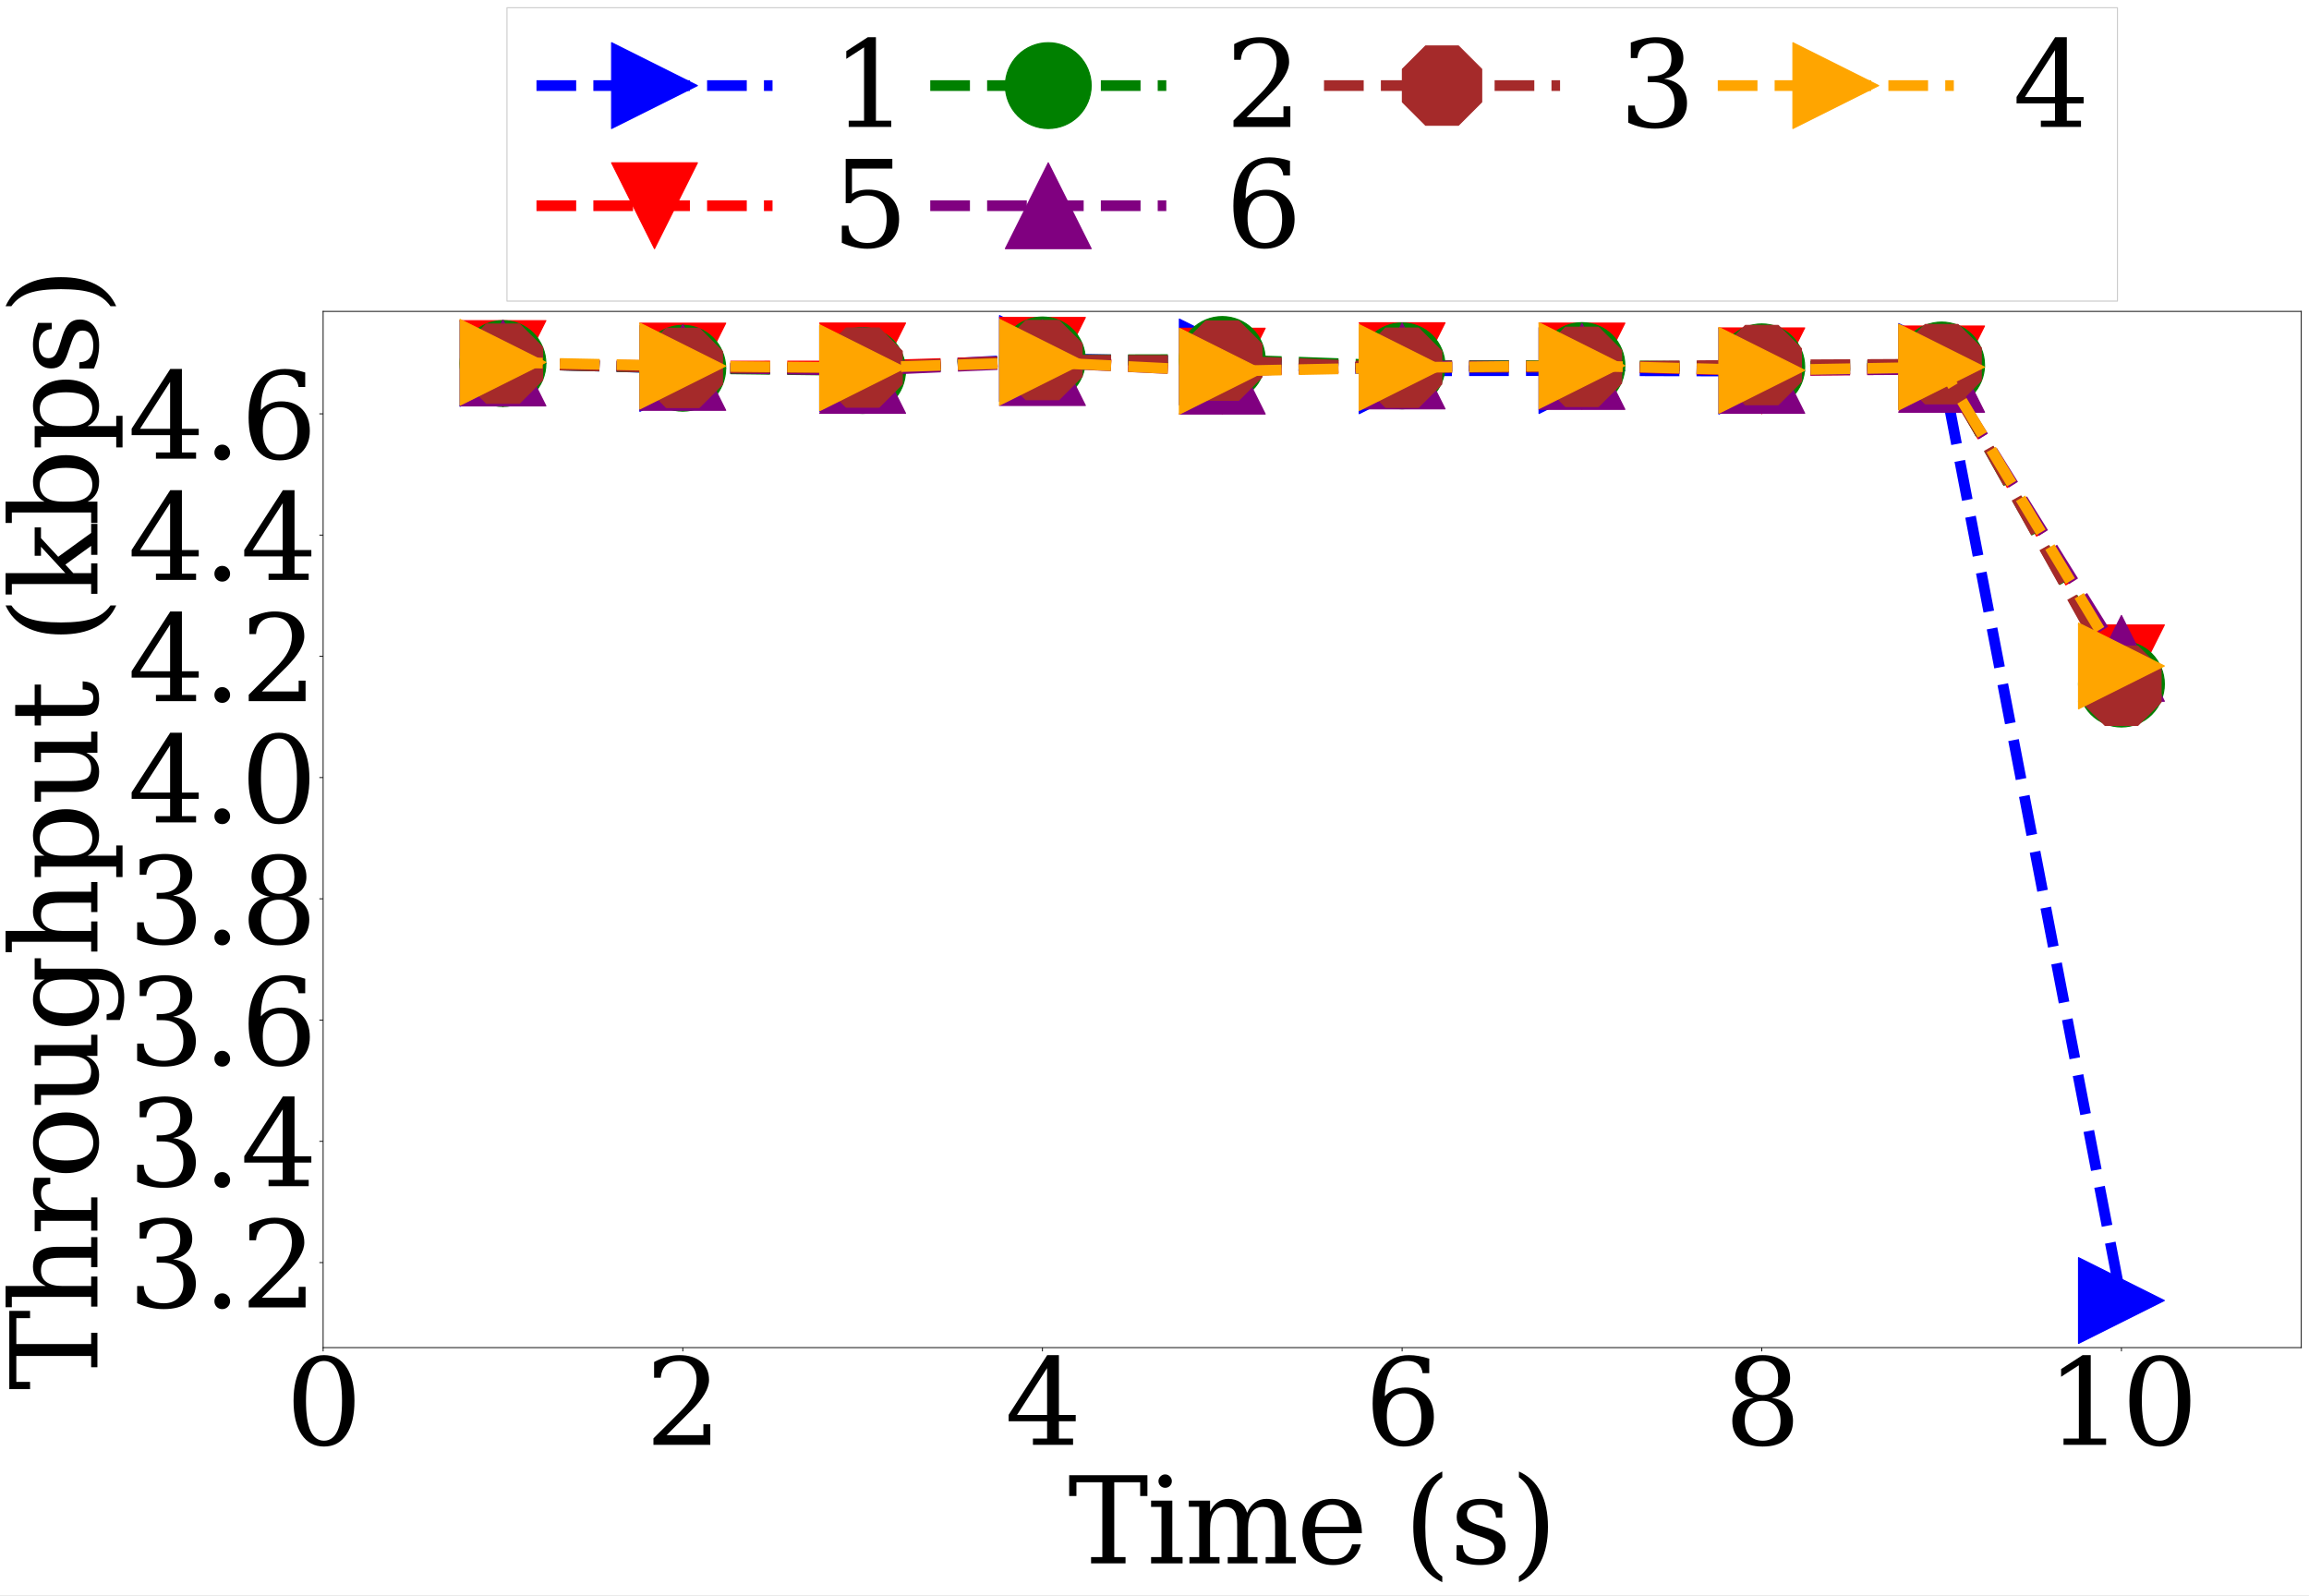 <?xml version="1.0" encoding="utf-8" standalone="no"?>
<!DOCTYPE svg PUBLIC "-//W3C//DTD SVG 1.1//EN"
  "http://www.w3.org/Graphics/SVG/1.1/DTD/svg11.dtd">
<svg xmlns:xlink="http://www.w3.org/1999/xlink" width="2151.988pt" height="1487.097pt" viewBox="0 0 2151.988 1487.097" xmlns="http://www.w3.org/2000/svg" version="1.1">
 <rect x="0" y="0" width="2151.988" height="1487.097" fill="#333333" stroke="none"/>
 <defs>
  <style type="text/css">*{stroke-linejoin: round; stroke-linecap: butt}</style>
 </defs>
 <g id="figure_1">
  <g id="patch_1">
   <path d="M 0 1487.097 
L 2151.988 1487.097 
L 2151.988 0 
L 0 0 
z
" style="fill: #ffffff; stroke: #ffffff; stroke-linejoin: miter"/>
  </g>
  <g id="axes_1">
   <g id="patch_2">
    <path d="M 301.158 1255.979 
L 2144.788 1255.979 
L 2144.788 290.217 
L 301.158 290.217 
z
" style="fill: #ffffff"/>
   </g>
   <g id="matplotlib.axis_1">
    <g id="xtick_1">
     <g id="line2d_1">
      <defs>
       <path id="me693b949db" d="M 0 0 
L 0 3.5 
" style="stroke: #000000; stroke-width: 0.8"/>
      </defs>
      <g>
       <use xlink:href="#me693b949db" x="301.158" y="1255.979" style="stroke: #000000; stroke-width: 0.8"/>
      </g>
     </g>
     <g id="text_1">
      <!-- 0 -->
      <g transform="translate(266.164 1346.562) scale(1.1 -1.1)">
       <defs>
        <path id="DejaVuSerif-30" d="M 2034 219 
Q 2513 219 2750 744 
Q 2988 1269 2988 2328 
Q 2988 3391 2750 3916 
Q 2513 4441 2034 4441 
Q 1556 4441 1318 3916 
Q 1081 3391 1081 2328 
Q 1081 1269 1318 744 
Q 1556 219 2034 219 
z
M 2034 -91 
Q 1275 -91 848 546 
Q 422 1184 422 2328 
Q 422 3475 848 4112 
Q 1275 4750 2034 4750 
Q 2797 4750 3222 4112 
Q 3647 3475 3647 2328 
Q 3647 1184 3222 546 
Q 2797 -91 2034 -91 
z
" transform="scale(0.016)"/>
       </defs>
       <use xlink:href="#DejaVuSerif-30"/>
      </g>
     </g>
    </g>
    <g id="xtick_2">
     <g id="line2d_2">
      <g>
       <use xlink:href="#me693b949db" x="636.363" y="1255.979" style="stroke: #000000; stroke-width: 0.8"/>
      </g>
     </g>
     <g id="text_2">
      <!-- 2 -->
      <g transform="translate(601.37 1346.562) scale(1.1 -1.1)">
       <defs>
        <path id="DejaVuSerif-32" d="M 819 3553 
L 469 3553 
L 469 4384 
Q 803 4563 1142 4656 
Q 1481 4750 1806 4750 
Q 2534 4750 2956 4397 
Q 3378 4044 3378 3438 
Q 3378 2753 2422 1800 
Q 2347 1728 2309 1691 
L 1131 513 
L 3078 513 
L 3078 1088 
L 3444 1088 
L 3444 0 
L 434 0 
L 434 341 
L 1850 1753 
Q 2319 2222 2519 2614 
Q 2719 3006 2719 3438 
Q 2719 3909 2473 4175 
Q 2228 4441 1797 4441 
Q 1350 4441 1106 4219 
Q 863 3997 819 3553 
z
" transform="scale(0.016)"/>
       </defs>
       <use xlink:href="#DejaVuSerif-32"/>
      </g>
     </g>
    </g>
    <g id="xtick_3">
     <g id="line2d_3">
      <g>
       <use xlink:href="#me693b949db" x="971.569" y="1255.979" style="stroke: #000000; stroke-width: 0.8"/>
      </g>
     </g>
     <g id="text_3">
      <!-- 4 -->
      <g transform="translate(936.575 1346.562) scale(1.1 -1.1)">
       <defs>
        <path id="DejaVuSerif-34" d="M 2234 1581 
L 2234 4063 
L 641 1581 
L 2234 1581 
z
M 3609 0 
L 1484 0 
L 1484 331 
L 2234 331 
L 2234 1247 
L 197 1247 
L 197 1588 
L 2241 4750 
L 2859 4750 
L 2859 1581 
L 3750 1581 
L 3750 1247 
L 2859 1247 
L 2859 331 
L 3609 331 
L 3609 0 
z
" transform="scale(0.016)"/>
       </defs>
       <use xlink:href="#DejaVuSerif-34"/>
      </g>
     </g>
    </g>
    <g id="xtick_4">
     <g id="line2d_4">
      <g>
       <use xlink:href="#me693b949db" x="1306.774" y="1255.979" style="stroke: #000000; stroke-width: 0.8"/>
      </g>
     </g>
     <g id="text_4">
      <!-- 6 -->
      <g transform="translate(1271.78 1346.562) scale(1.1 -1.1)">
       <defs>
        <path id="DejaVuSerif-36" d="M 2094 219 
Q 2534 219 2771 542 
Q 3009 866 3009 1472 
Q 3009 2078 2771 2401 
Q 2534 2725 2094 2725 
Q 1647 2725 1412 2412 
Q 1178 2100 1178 1509 
Q 1178 888 1415 553 
Q 1653 219 2094 219 
z
M 1075 2569 
Q 1288 2803 1556 2918 
Q 1825 3034 2163 3034 
Q 2859 3034 3264 2615 
Q 3669 2197 3669 1472 
Q 3669 763 3233 336 
Q 2797 -91 2069 -91 
Q 1278 -91 853 498 
Q 428 1088 428 2181 
Q 428 3406 931 4078 
Q 1434 4750 2350 4750 
Q 2597 4750 2869 4703 
Q 3141 4656 3425 4563 
L 3425 3794 
L 3072 3794 
Q 3034 4109 2831 4275 
Q 2628 4441 2284 4441 
Q 1678 4441 1381 3981 
Q 1084 3522 1075 2569 
z
" transform="scale(0.016)"/>
       </defs>
       <use xlink:href="#DejaVuSerif-36"/>
      </g>
     </g>
    </g>
    <g id="xtick_5">
     <g id="line2d_5">
      <g>
       <use xlink:href="#me693b949db" x="1641.98" y="1255.979" style="stroke: #000000; stroke-width: 0.8"/>
      </g>
     </g>
     <g id="text_5">
      <!-- 8 -->
      <g transform="translate(1606.986 1346.562) scale(1.1 -1.1)">
       <defs>
        <path id="DejaVuSerif-38" d="M 2981 1275 
Q 2981 1775 2732 2051 
Q 2484 2328 2034 2328 
Q 1584 2328 1336 2051 
Q 1088 1775 1088 1275 
Q 1088 772 1336 495 
Q 1584 219 2034 219 
Q 2484 219 2732 495 
Q 2981 772 2981 1275 
z
M 2853 3541 
Q 2853 3966 2637 4203 
Q 2422 4441 2034 4441 
Q 1650 4441 1433 4203 
Q 1216 3966 1216 3541 
Q 1216 3113 1433 2875 
Q 1650 2638 2034 2638 
Q 2422 2638 2637 2875 
Q 2853 3113 2853 3541 
z
M 2516 2484 
Q 3047 2413 3344 2092 
Q 3641 1772 3641 1275 
Q 3641 619 3225 264 
Q 2809 -91 2034 -91 
Q 1263 -91 845 264 
Q 428 619 428 1275 
Q 428 1772 725 2092 
Q 1022 2413 1556 2484 
Q 1084 2569 832 2842 
Q 581 3116 581 3541 
Q 581 4103 968 4426 
Q 1356 4750 2034 4750 
Q 2713 4750 3100 4426 
Q 3488 4103 3488 3541 
Q 3488 3116 3236 2842 
Q 2984 2569 2516 2484 
z
" transform="scale(0.016)"/>
       </defs>
       <use xlink:href="#DejaVuSerif-38"/>
      </g>
     </g>
    </g>
    <g id="xtick_6">
     <g id="line2d_6">
      <g>
       <use xlink:href="#me693b949db" x="1977.185" y="1255.979" style="stroke: #000000; stroke-width: 0.8"/>
      </g>
     </g>
     <g id="text_6">
      <!-- 10 -->
      <g transform="translate(1907.198 1346.562) scale(1.1 -1.1)">
       <defs>
        <path id="DejaVuSerif-31" d="M 909 0 
L 909 331 
L 1722 331 
L 1722 4213 
L 781 3603 
L 781 4013 
L 1919 4750 
L 2350 4750 
L 2350 331 
L 3163 331 
L 3163 0 
L 909 0 
z
" transform="scale(0.016)"/>
       </defs>
       <use xlink:href="#DejaVuSerif-31"/>
       <use xlink:href="#DejaVuSerif-30" x="63.623"/>
      </g>
     </g>
    </g>
    <g id="text_7">
     <!-- Time (s) -->
     <g transform="translate(995.367 1457.021) scale(1.1 -1.1)">
      <defs>
       <path id="DejaVuSerif-54" d="M 1222 0 
L 1222 331 
L 1819 331 
L 1819 4294 
L 447 4294 
L 447 3566 
L 63 3566 
L 63 4666 
L 4206 4666 
L 4206 3566 
L 3822 3566 
L 3822 4294 
L 2450 4294 
L 2450 331 
L 3047 331 
L 3047 0 
L 1222 0 
z
" transform="scale(0.016)"/>
       <path id="DejaVuSerif-69" d="M 622 4353 
Q 622 4497 726 4603 
Q 831 4709 978 4709 
Q 1122 4709 1226 4603 
Q 1331 4497 1331 4353 
Q 1331 4206 1228 4103 
Q 1125 4000 978 4000 
Q 831 4000 726 4103 
Q 622 4206 622 4353 
z
M 1356 331 
L 1900 331 
L 1900 0 
L 231 0 
L 231 331 
L 781 331 
L 781 2988 
L 231 2988 
L 231 3322 
L 1356 3322 
L 1356 331 
z
" transform="scale(0.016)"/>
       <path id="DejaVuSerif-6d" d="M 3316 2675 
Q 3481 3041 3739 3227 
Q 3997 3413 4341 3413 
Q 4863 3413 5119 3089 
Q 5375 2766 5375 2113 
L 5375 331 
L 5894 331 
L 5894 0 
L 4300 0 
L 4300 331 
L 4800 331 
L 4800 2047 
Q 4800 2556 4650 2772 
Q 4500 2988 4153 2988 
Q 3769 2988 3567 2697 
Q 3366 2406 3366 1850 
L 3366 331 
L 3866 331 
L 3866 0 
L 2291 0 
L 2291 331 
L 2791 331 
L 2791 2069 
Q 2791 2566 2641 2777 
Q 2491 2988 2144 2988 
Q 1759 2988 1557 2697 
Q 1356 2406 1356 1850 
L 1356 331 
L 1856 331 
L 1856 0 
L 263 0 
L 263 331 
L 781 331 
L 781 2994 
L 231 2994 
L 231 3322 
L 1356 3322 
L 1356 2731 
Q 1516 3063 1762 3238 
Q 2009 3413 2322 3413 
Q 2709 3413 2968 3220 
Q 3228 3028 3316 2675 
z
" transform="scale(0.016)"/>
       <path id="DejaVuSerif-65" d="M 3469 1600 
L 991 1600 
L 991 1575 
Q 991 903 1244 561 
Q 1497 219 1991 219 
Q 2369 219 2611 417 
Q 2853 616 2950 1006 
L 3413 1006 
Q 3275 459 2904 184 
Q 2534 -91 1931 -91 
Q 1203 -91 761 389 
Q 319 869 319 1663 
Q 319 2450 753 2931 
Q 1188 3413 1894 3413 
Q 2647 3413 3050 2948 
Q 3453 2484 3469 1600 
z
M 2791 1931 
Q 2772 2513 2545 2808 
Q 2319 3103 1894 3103 
Q 1497 3103 1269 2806 
Q 1041 2509 991 1931 
L 2791 1931 
z
" transform="scale(0.016)"/>
       <path id="DejaVuSerif-20" transform="scale(0.016)"/>
       <path id="DejaVuSerif-28" d="M 2041 -997 
Q 1281 -656 893 83 
Q 506 822 506 1931 
Q 506 3044 893 3783 
Q 1281 4522 2041 4863 
L 2041 4556 
Q 1559 4225 1350 3623 
Q 1141 3022 1141 1931 
Q 1141 844 1350 242 
Q 1559 -359 2041 -691 
L 2041 -997 
z
" transform="scale(0.016)"/>
       <path id="DejaVuSerif-73" d="M 359 184 
L 359 959 
L 691 959 
Q 703 588 923 403 
Q 1144 219 1575 219 
Q 1963 219 2166 364 
Q 2369 509 2369 788 
Q 2369 1006 2220 1140 
Q 2072 1275 1594 1428 
L 1178 1569 
Q 750 1706 558 1912 
Q 366 2119 366 2438 
Q 366 2894 700 3153 
Q 1034 3413 1625 3413 
Q 1888 3413 2178 3344 
Q 2469 3275 2778 3144 
L 2778 2419 
L 2447 2419 
Q 2434 2741 2221 2922 
Q 2009 3103 1644 3103 
Q 1281 3103 1095 2975 
Q 909 2847 909 2591 
Q 909 2381 1050 2254 
Q 1191 2128 1613 1997 
L 2069 1856 
Q 2541 1709 2748 1489 
Q 2956 1269 2956 922 
Q 2956 450 2595 179 
Q 2234 -91 1600 -91 
Q 1278 -91 972 -22 
Q 666 47 359 184 
z
" transform="scale(0.016)"/>
       <path id="DejaVuSerif-29" d="M 453 -997 
L 453 -691 
Q 934 -359 1145 242 
Q 1356 844 1356 1931 
Q 1356 3022 1145 3623 
Q 934 4225 453 4556 
L 453 4863 
Q 1216 4522 1603 3783 
Q 1991 3044 1991 1931 
Q 1991 822 1603 83 
Q 1216 -656 453 -997 
z
" transform="scale(0.016)"/>
      </defs>
      <use xlink:href="#DejaVuSerif-54"/>
      <use xlink:href="#DejaVuSerif-69" x="66.699"/>
      <use xlink:href="#DejaVuSerif-6d" x="98.682"/>
      <use xlink:href="#DejaVuSerif-65" x="193.506"/>
      <use xlink:href="#DejaVuSerif-20" x="252.686"/>
      <use xlink:href="#DejaVuSerif-28" x="284.473"/>
      <use xlink:href="#DejaVuSerif-73" x="323.486"/>
      <use xlink:href="#DejaVuSerif-29" x="374.805"/>
     </g>
    </g>
   </g>
   <g id="matplotlib.axis_2">
    <g id="ytick_1">
     <g id="line2d_7">
      <defs>
       <path id="m91eeb5e911" d="M 0 0 
L -3.5 0 
" style="stroke: #000000; stroke-width: 0.8"/>
      </defs>
      <g>
       <use xlink:href="#m91eeb5e911" x="301.158" y="1176.687" style="stroke: #000000; stroke-width: 0.8"/>
      </g>
     </g>
     <g id="text_8">
      <!-- 3.2 -->
      <g transform="translate(119.223 1218.479) scale(1.1 -1.1)">
       <defs>
        <path id="DejaVuSerif-33" d="M 622 4469 
Q 988 4606 1323 4678 
Q 1659 4750 1953 4750 
Q 2638 4750 3022 4454 
Q 3406 4159 3406 3634 
Q 3406 3213 3140 2930 
Q 2875 2647 2388 2547 
Q 2963 2466 3280 2130 
Q 3597 1794 3597 1259 
Q 3597 606 3158 257 
Q 2719 -91 1894 -91 
Q 1528 -91 1179 -12 
Q 831 66 488 225 
L 488 1131 
L 838 1131 
Q 869 681 1141 450 
Q 1413 219 1906 219 
Q 2384 219 2661 495 
Q 2938 772 2938 1253 
Q 2938 1803 2653 2086 
Q 2369 2369 1819 2369 
L 1522 2369 
L 1522 2688 
L 1678 2688 
Q 2225 2688 2498 2914 
Q 2772 3141 2772 3597 
Q 2772 4006 2547 4223 
Q 2322 4441 1900 4441 
Q 1478 4441 1245 4241 
Q 1013 4041 972 3647 
L 622 3647 
L 622 4469 
z
" transform="scale(0.016)"/>
        <path id="DejaVuSerif-2e" d="M 603 325 
Q 603 500 722 622 
Q 841 744 1019 744 
Q 1191 744 1312 622 
Q 1434 500 1434 325 
Q 1434 153 1312 31 
Q 1191 -91 1019 -91 
Q 841 -91 722 29 
Q 603 150 603 325 
z
" transform="scale(0.016)"/>
       </defs>
       <use xlink:href="#DejaVuSerif-33"/>
       <use xlink:href="#DejaVuSerif-2e" x="63.623"/>
       <use xlink:href="#DejaVuSerif-32" x="95.41"/>
      </g>
     </g>
    </g>
    <g id="ytick_2">
     <g id="line2d_8">
      <g>
       <use xlink:href="#m91eeb5e911" x="301.158" y="1063.687" style="stroke: #000000; stroke-width: 0.8"/>
      </g>
     </g>
     <g id="text_9">
      <!-- 3.4 -->
      <g transform="translate(119.223 1105.478) scale(1.1 -1.1)">
       <use xlink:href="#DejaVuSerif-33"/>
       <use xlink:href="#DejaVuSerif-2e" x="63.623"/>
       <use xlink:href="#DejaVuSerif-34" x="95.41"/>
      </g>
     </g>
    </g>
    <g id="ytick_3">
     <g id="line2d_9">
      <g>
       <use xlink:href="#m91eeb5e911" x="301.158" y="950.686" style="stroke: #000000; stroke-width: 0.8"/>
      </g>
     </g>
     <g id="text_10">
      <!-- 3.6 -->
      <g transform="translate(119.223 992.477) scale(1.1 -1.1)">
       <use xlink:href="#DejaVuSerif-33"/>
       <use xlink:href="#DejaVuSerif-2e" x="63.623"/>
       <use xlink:href="#DejaVuSerif-36" x="95.41"/>
      </g>
     </g>
    </g>
    <g id="ytick_4">
     <g id="line2d_10">
      <g>
       <use xlink:href="#m91eeb5e911" x="301.158" y="837.685" style="stroke: #000000; stroke-width: 0.8"/>
      </g>
     </g>
     <g id="text_11">
      <!-- 3.8 -->
      <g transform="translate(119.223 879.477) scale(1.1 -1.1)">
       <use xlink:href="#DejaVuSerif-33"/>
       <use xlink:href="#DejaVuSerif-2e" x="63.623"/>
       <use xlink:href="#DejaVuSerif-38" x="95.41"/>
      </g>
     </g>
    </g>
    <g id="ytick_5">
     <g id="line2d_11">
      <g>
       <use xlink:href="#m91eeb5e911" x="301.158" y="724.685" style="stroke: #000000; stroke-width: 0.8"/>
      </g>
     </g>
     <g id="text_12">
      <!-- 4.0 -->
      <g transform="translate(119.223 766.476) scale(1.1 -1.1)">
       <use xlink:href="#DejaVuSerif-34"/>
       <use xlink:href="#DejaVuSerif-2e" x="63.623"/>
       <use xlink:href="#DejaVuSerif-30" x="95.41"/>
      </g>
     </g>
    </g>
    <g id="ytick_6">
     <g id="line2d_12">
      <g>
       <use xlink:href="#m91eeb5e911" x="301.158" y="611.684" style="stroke: #000000; stroke-width: 0.8"/>
      </g>
     </g>
     <g id="text_13">
      <!-- 4.2 -->
      <g transform="translate(119.223 653.476) scale(1.1 -1.1)">
       <use xlink:href="#DejaVuSerif-34"/>
       <use xlink:href="#DejaVuSerif-2e" x="63.623"/>
       <use xlink:href="#DejaVuSerif-32" x="95.41"/>
      </g>
     </g>
    </g>
    <g id="ytick_7">
     <g id="line2d_13">
      <g>
       <use xlink:href="#m91eeb5e911" x="301.158" y="498.684" style="stroke: #000000; stroke-width: 0.8"/>
      </g>
     </g>
     <g id="text_14">
      <!-- 4.4 -->
      <g transform="translate(119.223 540.475) scale(1.1 -1.1)">
       <use xlink:href="#DejaVuSerif-34"/>
       <use xlink:href="#DejaVuSerif-2e" x="63.623"/>
       <use xlink:href="#DejaVuSerif-34" x="95.41"/>
      </g>
     </g>
    </g>
    <g id="ytick_8">
     <g id="line2d_14">
      <g>
       <use xlink:href="#m91eeb5e911" x="301.158" y="385.683" style="stroke: #000000; stroke-width: 0.8"/>
      </g>
     </g>
     <g id="text_15">
      <!-- 4.6 -->
      <g transform="translate(119.223 427.474) scale(1.1 -1.1)">
       <use xlink:href="#DejaVuSerif-34"/>
       <use xlink:href="#DejaVuSerif-2e" x="63.623"/>
       <use xlink:href="#DejaVuSerif-36" x="95.41"/>
      </g>
     </g>
    </g>
    <g id="text_16">
     <!-- Throughput (kbps) -->
     <g transform="translate(90.783 1295.761) rotate(-90) scale(1.1 -1.1)">
      <defs>
       <path id="DejaVuSerif-68" d="M 263 0 
L 263 331 
L 781 331 
L 781 4531 
L 231 4531 
L 231 4863 
L 1356 4863 
L 1356 2731 
Q 1516 3069 1770 3241 
Q 2025 3413 2363 3413 
Q 2913 3413 3172 3097 
Q 3431 2781 3431 2113 
L 3431 331 
L 3944 331 
L 3944 0 
L 2356 0 
L 2356 331 
L 2853 331 
L 2853 1931 
Q 2853 2541 2704 2764 
Q 2556 2988 2175 2988 
Q 1775 2988 1565 2697 
Q 1356 2406 1356 1850 
L 1356 331 
L 1856 331 
L 1856 0 
L 263 0 
z
" transform="scale(0.016)"/>
       <path id="DejaVuSerif-72" d="M 3059 3328 
L 3059 2497 
L 2728 2497 
Q 2713 2744 2591 2866 
Q 2469 2988 2234 2988 
Q 1809 2988 1582 2694 
Q 1356 2400 1356 1850 
L 1356 331 
L 2022 331 
L 2022 0 
L 263 0 
L 263 331 
L 781 331 
L 781 2994 
L 231 2994 
L 231 3322 
L 1356 3322 
L 1356 2731 
Q 1525 3078 1790 3245 
Q 2056 3413 2438 3413 
Q 2578 3413 2733 3391 
Q 2888 3369 3059 3328 
z
" transform="scale(0.016)"/>
       <path id="DejaVuSerif-6f" d="M 1925 219 
Q 2388 219 2623 584 
Q 2859 950 2859 1663 
Q 2859 2375 2623 2739 
Q 2388 3103 1925 3103 
Q 1463 3103 1227 2739 
Q 991 2375 991 1663 
Q 991 950 1228 584 
Q 1466 219 1925 219 
z
M 1925 -91 
Q 1200 -91 759 389 
Q 319 869 319 1663 
Q 319 2456 758 2934 
Q 1197 3413 1925 3413 
Q 2653 3413 3092 2934 
Q 3531 2456 3531 1663 
Q 3531 869 3092 389 
Q 2653 -91 1925 -91 
z
" transform="scale(0.016)"/>
       <path id="DejaVuSerif-75" d="M 2266 3322 
L 3341 3322 
L 3341 331 
L 3884 331 
L 3884 0 
L 2766 0 
L 2766 588 
Q 2606 256 2353 82 
Q 2100 -91 1766 -91 
Q 1213 -91 952 223 
Q 691 538 691 1209 
L 691 2988 
L 172 2988 
L 172 3322 
L 1269 3322 
L 1269 1388 
Q 1269 781 1417 556 
Q 1566 331 1947 331 
Q 2347 331 2556 625 
Q 2766 919 2766 1478 
L 2766 2988 
L 2266 2988 
L 2266 3322 
z
" transform="scale(0.016)"/>
       <path id="DejaVuSerif-67" d="M 3359 2988 
L 3359 72 
Q 3359 -644 2965 -1033 
Q 2572 -1422 1844 -1422 
Q 1516 -1422 1216 -1362 
Q 916 -1303 641 -1184 
L 641 -488 
L 941 -488 
Q 997 -813 1206 -963 
Q 1416 -1113 1806 -1113 
Q 2313 -1113 2548 -827 
Q 2784 -541 2784 72 
L 2784 519 
Q 2616 206 2355 57 
Q 2094 -91 1709 -91 
Q 1097 -91 708 395 
Q 319 881 319 1663 
Q 319 2444 706 2928 
Q 1094 3413 1709 3413 
Q 2094 3413 2355 3264 
Q 2616 3116 2784 2803 
L 2784 3322 
L 3909 3322 
L 3909 2988 
L 3359 2988 
z
M 2784 1825 
Q 2784 2422 2554 2737 
Q 2325 3053 1888 3053 
Q 1444 3053 1217 2703 
Q 991 2353 991 1663 
Q 991 975 1217 622 
Q 1444 269 1888 269 
Q 2325 269 2554 583 
Q 2784 897 2784 1497 
L 2784 1825 
z
" transform="scale(0.016)"/>
       <path id="DejaVuSerif-70" d="M 1313 1825 
L 1313 1497 
Q 1313 897 1542 583 
Q 1772 269 2209 269 
Q 2650 269 2876 622 
Q 3103 975 3103 1663 
Q 3103 2353 2876 2703 
Q 2650 3053 2209 3053 
Q 1772 3053 1542 2737 
Q 1313 2422 1313 1825 
z
M 738 2988 
L 184 2988 
L 184 3322 
L 1313 3322 
L 1313 2803 
Q 1481 3116 1742 3264 
Q 2003 3413 2388 3413 
Q 3000 3413 3387 2928 
Q 3775 2444 3775 1663 
Q 3775 881 3387 395 
Q 3000 -91 2388 -91 
Q 2003 -91 1742 57 
Q 1481 206 1313 519 
L 1313 -997 
L 1856 -997 
L 1856 -1331 
L 184 -1331 
L 184 -997 
L 738 -997 
L 738 2988 
z
" transform="scale(0.016)"/>
       <path id="DejaVuSerif-74" d="M 691 2988 
L 184 2988 
L 184 3322 
L 691 3322 
L 691 4353 
L 1269 4353 
L 1269 3322 
L 2350 3322 
L 2350 2988 
L 1269 2988 
L 1269 878 
Q 1269 456 1350 337 
Q 1431 219 1650 219 
Q 1875 219 1978 351 
Q 2081 484 2088 781 
L 2522 781 
Q 2497 328 2275 118 
Q 2053 -91 1600 -91 
Q 1103 -91 897 129 
Q 691 350 691 878 
L 691 2988 
z
" transform="scale(0.016)"/>
       <path id="DejaVuSerif-6b" d="M 1831 0 
L 219 0 
L 219 331 
L 738 331 
L 738 4531 
L 184 4531 
L 184 4863 
L 1313 4863 
L 1313 1697 
L 2713 2988 
L 2234 2988 
L 2234 3322 
L 3738 3322 
L 3738 2988 
L 3169 2988 
L 2181 2075 
L 3444 331 
L 3922 331 
L 3922 0 
L 2284 0 
L 2284 331 
L 2759 331 
L 1766 1697 
L 1313 1275 
L 1313 331 
L 1831 331 
L 1831 0 
z
" transform="scale(0.016)"/>
       <path id="DejaVuSerif-62" d="M 738 331 
L 738 4531 
L 184 4531 
L 184 4863 
L 1313 4863 
L 1313 2803 
Q 1481 3116 1742 3264 
Q 2003 3413 2388 3413 
Q 3000 3413 3387 2928 
Q 3775 2444 3775 1663 
Q 3775 881 3387 395 
Q 3000 -91 2388 -91 
Q 2003 -91 1742 57 
Q 1481 206 1313 519 
L 1313 0 
L 184 0 
L 184 331 
L 738 331 
z
M 1313 1497 
Q 1313 897 1542 583 
Q 1772 269 2209 269 
Q 2650 269 2876 622 
Q 3103 975 3103 1663 
Q 3103 2353 2876 2703 
Q 2650 3053 2209 3053 
Q 1772 3053 1542 2737 
Q 1313 2422 1313 1825 
L 1313 1497 
z
" transform="scale(0.016)"/>
      </defs>
      <use xlink:href="#DejaVuSerif-54"/>
      <use xlink:href="#DejaVuSerif-68" x="66.699"/>
      <use xlink:href="#DejaVuSerif-72" x="131.104"/>
      <use xlink:href="#DejaVuSerif-6f" x="178.906"/>
      <use xlink:href="#DejaVuSerif-75" x="239.111"/>
      <use xlink:href="#DejaVuSerif-67" x="303.516"/>
      <use xlink:href="#DejaVuSerif-68" x="367.529"/>
      <use xlink:href="#DejaVuSerif-70" x="431.934"/>
      <use xlink:href="#DejaVuSerif-75" x="495.947"/>
      <use xlink:href="#DejaVuSerif-74" x="560.352"/>
      <use xlink:href="#DejaVuSerif-20" x="600.537"/>
      <use xlink:href="#DejaVuSerif-28" x="632.324"/>
      <use xlink:href="#DejaVuSerif-6b" x="671.338"/>
      <use xlink:href="#DejaVuSerif-62" x="731.934"/>
      <use xlink:href="#DejaVuSerif-70" x="795.947"/>
      <use xlink:href="#DejaVuSerif-73" x="859.961"/>
      <use xlink:href="#DejaVuSerif-29" x="911.279"/>
     </g>
    </g>
   </g>
   <g id="line2d_15">
    <path d="M 468.761 338.661 
L 636.363 343.372 
L 803.966 343.375 
L 971.569 334.115 
L 1139.171 337.352 
L 1306.774 345.549 
L 1474.377 345.349 
L 1641.98 345.904 
L 1809.582 341.583 
L 1977.185 1212.08 
" clip-path="url(#p6206d888cb)" style="fill: none; stroke-dasharray: 37,16; stroke-dashoffset: 0; stroke: #0000ff; stroke-width: 10"/>
    <defs>
     <path id="m819a0b5914" d="M 40 0 
L -40 -40 
L -40 40 
z
" style="stroke: #0000ff; stroke-linejoin: miter"/>
    </defs>
    <g clip-path="url(#p6206d888cb)">
     <use xlink:href="#m819a0b5914" x="468.761" y="338.661" style="fill: #0000ff; stroke: #0000ff; stroke-linejoin: miter"/>
     <use xlink:href="#m819a0b5914" x="636.363" y="343.372" style="fill: #0000ff; stroke: #0000ff; stroke-linejoin: miter"/>
     <use xlink:href="#m819a0b5914" x="803.966" y="343.375" style="fill: #0000ff; stroke: #0000ff; stroke-linejoin: miter"/>
     <use xlink:href="#m819a0b5914" x="971.569" y="334.115" style="fill: #0000ff; stroke: #0000ff; stroke-linejoin: miter"/>
     <use xlink:href="#m819a0b5914" x="1139.171" y="337.352" style="fill: #0000ff; stroke: #0000ff; stroke-linejoin: miter"/>
     <use xlink:href="#m819a0b5914" x="1306.774" y="345.549" style="fill: #0000ff; stroke: #0000ff; stroke-linejoin: miter"/>
     <use xlink:href="#m819a0b5914" x="1474.377" y="345.349" style="fill: #0000ff; stroke: #0000ff; stroke-linejoin: miter"/>
     <use xlink:href="#m819a0b5914" x="1641.98" y="345.904" style="fill: #0000ff; stroke: #0000ff; stroke-linejoin: miter"/>
     <use xlink:href="#m819a0b5914" x="1809.582" y="341.583" style="fill: #0000ff; stroke: #0000ff; stroke-linejoin: miter"/>
     <use xlink:href="#m819a0b5914" x="1977.185" y="1212.08" style="fill: #0000ff; stroke: #0000ff; stroke-linejoin: miter"/>
    </g>
   </g>
   <g id="line2d_16">
    <path d="M 468.761 338.827 
L 636.363 341.194 
L 803.966 341.073 
L 971.569 335.873 
L 1139.171 345.886 
L 1306.774 340.802 
L 1474.377 341.155 
L 1641.98 345.603 
L 1809.582 343.84 
L 1977.185 622.44 
" clip-path="url(#p6206d888cb)" style="fill: none; stroke-dasharray: 37,16; stroke-dashoffset: 0; stroke: #ff0000; stroke-width: 10"/>
    <defs>
     <path id="maef350d84e" d="M -0 40 
L 40 -40 
L -40 -40 
z
" style="stroke: #ff0000; stroke-linejoin: miter"/>
    </defs>
    <g clip-path="url(#p6206d888cb)">
     <use xlink:href="#maef350d84e" x="468.761" y="338.827" style="fill: #ff0000; stroke: #ff0000; stroke-linejoin: miter"/>
     <use xlink:href="#maef350d84e" x="636.363" y="341.194" style="fill: #ff0000; stroke: #ff0000; stroke-linejoin: miter"/>
     <use xlink:href="#maef350d84e" x="803.966" y="341.073" style="fill: #ff0000; stroke: #ff0000; stroke-linejoin: miter"/>
     <use xlink:href="#maef350d84e" x="971.569" y="335.873" style="fill: #ff0000; stroke: #ff0000; stroke-linejoin: miter"/>
     <use xlink:href="#maef350d84e" x="1139.171" y="345.886" style="fill: #ff0000; stroke: #ff0000; stroke-linejoin: miter"/>
     <use xlink:href="#maef350d84e" x="1306.774" y="340.802" style="fill: #ff0000; stroke: #ff0000; stroke-linejoin: miter"/>
     <use xlink:href="#maef350d84e" x="1474.377" y="341.155" style="fill: #ff0000; stroke: #ff0000; stroke-linejoin: miter"/>
     <use xlink:href="#maef350d84e" x="1641.98" y="345.603" style="fill: #ff0000; stroke: #ff0000; stroke-linejoin: miter"/>
     <use xlink:href="#maef350d84e" x="1809.582" y="343.84" style="fill: #ff0000; stroke: #ff0000; stroke-linejoin: miter"/>
     <use xlink:href="#maef350d84e" x="1977.185" y="622.44" style="fill: #ff0000; stroke: #ff0000; stroke-linejoin: miter"/>
    </g>
   </g>
   <g id="line2d_17">
    <path d="M 468.761 338.827 
L 636.363 343.197 
L 803.966 345.29 
L 971.569 335.448 
L 1139.171 335.027 
L 1306.774 340.998 
L 1474.377 340.694 
L 1641.98 341.9 
L 1809.582 340.178 
L 1977.185 637.541 
" clip-path="url(#p6206d888cb)" style="fill: none; stroke-dasharray: 37,16; stroke-dashoffset: 0; stroke: #008000; stroke-width: 10"/>
    <defs>
     <path id="mea756cad51" d="M 0 40 
C 10.608 40 20.783 35.785 28.284 28.284 
C 35.785 20.783 40 10.608 40 0 
C 40 -10.608 35.785 -20.783 28.284 -28.284 
C 20.783 -35.785 10.608 -40 0 -40 
C -10.608 -40 -20.783 -35.785 -28.284 -28.284 
C -35.785 -20.783 -40 -10.608 -40 0 
C -40 10.608 -35.785 20.783 -28.284 28.284 
C -20.783 35.785 -10.608 40 0 40 
z
" style="stroke: #008000"/>
    </defs>
    <g clip-path="url(#p6206d888cb)">
     <use xlink:href="#mea756cad51" x="468.761" y="338.827" style="fill: #008000; stroke: #008000"/>
     <use xlink:href="#mea756cad51" x="636.363" y="343.197" style="fill: #008000; stroke: #008000"/>
     <use xlink:href="#mea756cad51" x="803.966" y="345.29" style="fill: #008000; stroke: #008000"/>
     <use xlink:href="#mea756cad51" x="971.569" y="335.448" style="fill: #008000; stroke: #008000"/>
     <use xlink:href="#mea756cad51" x="1139.171" y="335.027" style="fill: #008000; stroke: #008000"/>
     <use xlink:href="#mea756cad51" x="1306.774" y="340.998" style="fill: #008000; stroke: #008000"/>
     <use xlink:href="#mea756cad51" x="1474.377" y="340.694" style="fill: #008000; stroke: #008000"/>
     <use xlink:href="#mea756cad51" x="1641.98" y="341.9" style="fill: #008000; stroke: #008000"/>
     <use xlink:href="#mea756cad51" x="1809.582" y="340.178" style="fill: #008000; stroke: #008000"/>
     <use xlink:href="#mea756cad51" x="1977.185" y="637.541" style="fill: #008000; stroke: #008000"/>
    </g>
   </g>
   <g id="line2d_18">
    <path d="M 468.761 338.297 
L 636.363 342.405 
L 803.966 345.172 
L 971.569 337.907 
L 1139.171 345.87 
L 1306.774 341.078 
L 1474.377 341.524 
L 1641.98 345.179 
L 1809.582 344.2 
L 1977.185 613.568 
" clip-path="url(#p6206d888cb)" style="fill: none; stroke-dasharray: 37,16; stroke-dashoffset: 0; stroke: #800080; stroke-width: 10"/>
    <defs>
     <path id="m4e652d55fc" d="M 0 -40 
L -40 40 
L 40 40 
z
" style="stroke: #800080; stroke-linejoin: miter"/>
    </defs>
    <g clip-path="url(#p6206d888cb)">
     <use xlink:href="#m4e652d55fc" x="468.761" y="338.297" style="fill: #800080; stroke: #800080; stroke-linejoin: miter"/>
     <use xlink:href="#m4e652d55fc" x="636.363" y="342.405" style="fill: #800080; stroke: #800080; stroke-linejoin: miter"/>
     <use xlink:href="#m4e652d55fc" x="803.966" y="345.172" style="fill: #800080; stroke: #800080; stroke-linejoin: miter"/>
     <use xlink:href="#m4e652d55fc" x="971.569" y="337.907" style="fill: #800080; stroke: #800080; stroke-linejoin: miter"/>
     <use xlink:href="#m4e652d55fc" x="1139.171" y="345.87" style="fill: #800080; stroke: #800080; stroke-linejoin: miter"/>
     <use xlink:href="#m4e652d55fc" x="1306.774" y="341.078" style="fill: #800080; stroke: #800080; stroke-linejoin: miter"/>
     <use xlink:href="#m4e652d55fc" x="1474.377" y="341.524" style="fill: #800080; stroke: #800080; stroke-linejoin: miter"/>
     <use xlink:href="#m4e652d55fc" x="1641.98" y="345.179" style="fill: #800080; stroke: #800080; stroke-linejoin: miter"/>
     <use xlink:href="#m4e652d55fc" x="1809.582" y="344.2" style="fill: #800080; stroke: #800080; stroke-linejoin: miter"/>
     <use xlink:href="#m4e652d55fc" x="1977.185" y="613.568" style="fill: #800080; stroke: #800080; stroke-linejoin: miter"/>
    </g>
   </g>
   <g id="line2d_19">
    <path d="M 468.761 338.943 
L 636.363 342.865 
L 803.966 342.58 
L 971.569 335.575 
L 1139.171 336.08 
L 1306.774 342.711 
L 1474.377 341.9 
L 1641.98 340.209 
L 1809.582 339.379 
L 1977.185 639.109 
" clip-path="url(#p6206d888cb)" style="fill: none; stroke-dasharray: 37,16; stroke-dashoffset: 0; stroke: #a52a2a; stroke-width: 10"/>
    <defs>
     <path id="m40eea74fa1" d="M -15.307 -36.955 
L -36.955 -15.307 
L -36.955 15.307 
L -15.307 36.955 
L 15.307 36.955 
L 36.955 15.307 
L 36.955 -15.307 
L 15.307 -36.955 
z
" style="stroke: #a52a2a; stroke-linejoin: miter"/>
    </defs>
    <g clip-path="url(#p6206d888cb)">
     <use xlink:href="#m40eea74fa1" x="468.761" y="338.943" style="fill: #a52a2a; stroke: #a52a2a; stroke-linejoin: miter"/>
     <use xlink:href="#m40eea74fa1" x="636.363" y="342.865" style="fill: #a52a2a; stroke: #a52a2a; stroke-linejoin: miter"/>
     <use xlink:href="#m40eea74fa1" x="803.966" y="342.58" style="fill: #a52a2a; stroke: #a52a2a; stroke-linejoin: miter"/>
     <use xlink:href="#m40eea74fa1" x="971.569" y="335.575" style="fill: #a52a2a; stroke: #a52a2a; stroke-linejoin: miter"/>
     <use xlink:href="#m40eea74fa1" x="1139.171" y="336.08" style="fill: #a52a2a; stroke: #a52a2a; stroke-linejoin: miter"/>
     <use xlink:href="#m40eea74fa1" x="1306.774" y="342.711" style="fill: #a52a2a; stroke: #a52a2a; stroke-linejoin: miter"/>
     <use xlink:href="#m40eea74fa1" x="1474.377" y="341.9" style="fill: #a52a2a; stroke: #a52a2a; stroke-linejoin: miter"/>
     <use xlink:href="#m40eea74fa1" x="1641.98" y="340.209" style="fill: #a52a2a; stroke: #a52a2a; stroke-linejoin: miter"/>
     <use xlink:href="#m40eea74fa1" x="1809.582" y="339.379" style="fill: #a52a2a; stroke: #a52a2a; stroke-linejoin: miter"/>
     <use xlink:href="#m40eea74fa1" x="1977.185" y="639.109" style="fill: #a52a2a; stroke: #a52a2a; stroke-linejoin: miter"/>
    </g>
   </g>
   <g id="line2d_20">
    <path d="M 468.761 337.675 
L 636.363 341.132 
L 803.966 342.75 
L 971.569 337.6 
L 1139.171 345.963 
L 1306.774 342.559 
L 1474.377 340.8 
L 1641.98 345.123 
L 1809.582 342.127 
L 1977.185 620.68 
" clip-path="url(#p6206d888cb)" style="fill: none; stroke-dasharray: 37,16; stroke-dashoffset: 0; stroke: #ffa500; stroke-width: 10"/>
    <defs>
     <path id="m86f2894084" d="M 40 0 
L -40 -40 
L -40 40 
z
" style="stroke: #ffa500; stroke-linejoin: miter"/>
    </defs>
    <g clip-path="url(#p6206d888cb)">
     <use xlink:href="#m86f2894084" x="468.761" y="337.675" style="fill: #ffa500; stroke: #ffa500; stroke-linejoin: miter"/>
     <use xlink:href="#m86f2894084" x="636.363" y="341.132" style="fill: #ffa500; stroke: #ffa500; stroke-linejoin: miter"/>
     <use xlink:href="#m86f2894084" x="803.966" y="342.75" style="fill: #ffa500; stroke: #ffa500; stroke-linejoin: miter"/>
     <use xlink:href="#m86f2894084" x="971.569" y="337.6" style="fill: #ffa500; stroke: #ffa500; stroke-linejoin: miter"/>
     <use xlink:href="#m86f2894084" x="1139.171" y="345.963" style="fill: #ffa500; stroke: #ffa500; stroke-linejoin: miter"/>
     <use xlink:href="#m86f2894084" x="1306.774" y="342.559" style="fill: #ffa500; stroke: #ffa500; stroke-linejoin: miter"/>
     <use xlink:href="#m86f2894084" x="1474.377" y="340.8" style="fill: #ffa500; stroke: #ffa500; stroke-linejoin: miter"/>
     <use xlink:href="#m86f2894084" x="1641.98" y="345.123" style="fill: #ffa500; stroke: #ffa500; stroke-linejoin: miter"/>
     <use xlink:href="#m86f2894084" x="1809.582" y="342.127" style="fill: #ffa500; stroke: #ffa500; stroke-linejoin: miter"/>
     <use xlink:href="#m86f2894084" x="1977.185" y="620.68" style="fill: #ffa500; stroke: #ffa500; stroke-linejoin: miter"/>
    </g>
   </g>
   <g id="patch_3">
    <path d="M 301.158 1255.979 
L 301.158 290.217 
" style="fill: none; stroke: #000000; stroke-width: 0.8; stroke-linejoin: miter; stroke-linecap: square"/>
   </g>
   <g id="patch_4">
    <path d="M 2144.788 1255.979 
L 2144.788 290.217 
" style="fill: none; stroke: #000000; stroke-width: 0.8; stroke-linejoin: miter; stroke-linecap: square"/>
   </g>
   <g id="patch_5">
    <path d="M 301.158 1255.979 
L 2144.788 1255.979 
" style="fill: none; stroke: #000000; stroke-width: 0.8; stroke-linejoin: miter; stroke-linecap: square"/>
   </g>
   <g id="patch_6">
    <path d="M 301.158 290.217 
L 2144.788 290.217 
" style="fill: none; stroke: #000000; stroke-width: 0.8; stroke-linejoin: miter; stroke-linecap: square"/>
   </g>
   <g id="legend_1">
    <g id="patch_7">
     <path d="M 472.498 280.619 
L 1973.448 280.619 
L 1973.448 7.2 
L 472.498 7.2 
z
" style="fill: #ffffff; stroke: #cccccc; stroke-linejoin: miter"/>
    </g>
    <g id="line2d_21">
     <path d="M 499.998 79.783 
L 609.998 79.783 
L 719.998 79.783 
" style="fill: none; stroke-dasharray: 37,16; stroke-dashoffset: 0; stroke: #0000ff; stroke-width: 10"/>
     <g>
      <use xlink:href="#m819a0b5914" x="609.998" y="79.783" style="fill: #0000ff; stroke: #0000ff; stroke-linejoin: miter"/>
     </g>
    </g>
    <g id="text_17">
     <!-- 1 -->
     <g transform="translate(774.998 118.283) scale(1.1 -1.1)">
      <use xlink:href="#DejaVuSerif-31"/>
     </g>
    </g>
    <g id="line2d_22">
     <path d="M 499.998 191.742 
L 609.998 191.742 
L 719.998 191.742 
" style="fill: none; stroke-dasharray: 37,16; stroke-dashoffset: 0; stroke: #ff0000; stroke-width: 10"/>
     <g>
      <use xlink:href="#maef350d84e" x="609.998" y="191.742" style="fill: #ff0000; stroke: #ff0000; stroke-linejoin: miter"/>
     </g>
    </g>
    <g id="text_18">
     <!-- 5 -->
     <g transform="translate(774.998 230.242) scale(1.1 -1.1)">
      <defs>
       <path id="DejaVuSerif-35" d="M 3219 4666 
L 3219 4153 
L 1081 4153 
L 1081 2816 
Q 1244 2928 1461 2984 
Q 1678 3041 1947 3041 
Q 2703 3041 3140 2622 
Q 3578 2203 3578 1478 
Q 3578 738 3136 323 
Q 2694 -91 1894 -91 
Q 1572 -91 1234 -12 
Q 897 66 544 225 
L 544 1131 
L 897 1131 
Q 925 688 1179 453 
Q 1434 219 1894 219 
Q 2388 219 2653 544 
Q 2919 869 2919 1478 
Q 2919 2084 2655 2407 
Q 2391 2731 1894 2731 
Q 1613 2731 1398 2631 
Q 1184 2531 1019 2322 
L 750 2322 
L 750 4666 
L 3219 4666 
z
" transform="scale(0.016)"/>
      </defs>
      <use xlink:href="#DejaVuSerif-35"/>
     </g>
    </g>
    <g id="line2d_23">
     <path d="M 866.985 79.783 
L 976.985 79.783 
L 1086.985 79.783 
" style="fill: none; stroke-dasharray: 37,16; stroke-dashoffset: 0; stroke: #008000; stroke-width: 10"/>
     <g>
      <use xlink:href="#mea756cad51" x="976.985" y="79.783" style="fill: #008000; stroke: #008000"/>
     </g>
    </g>
    <g id="text_19">
     <!-- 2 -->
     <g transform="translate(1141.985 118.283) scale(1.1 -1.1)">
      <use xlink:href="#DejaVuSerif-32"/>
     </g>
    </g>
    <g id="line2d_24">
     <path d="M 866.985 191.742 
L 976.985 191.742 
L 1086.985 191.742 
" style="fill: none; stroke-dasharray: 37,16; stroke-dashoffset: 0; stroke: #800080; stroke-width: 10"/>
     <g>
      <use xlink:href="#m4e652d55fc" x="976.985" y="191.742" style="fill: #800080; stroke: #800080; stroke-linejoin: miter"/>
     </g>
    </g>
    <g id="text_20">
     <!-- 6 -->
     <g transform="translate(1141.985 230.242) scale(1.1 -1.1)">
      <use xlink:href="#DejaVuSerif-36"/>
     </g>
    </g>
    <g id="line2d_25">
     <path d="M 1233.973 79.783 
L 1343.973 79.783 
L 1453.973 79.783 
" style="fill: none; stroke-dasharray: 37,16; stroke-dashoffset: 0; stroke: #a52a2a; stroke-width: 10"/>
     <g>
      <use xlink:href="#m40eea74fa1" x="1343.973" y="79.783" style="fill: #a52a2a; stroke: #a52a2a; stroke-linejoin: miter"/>
     </g>
    </g>
    <g id="text_21">
     <!-- 3 -->
     <g transform="translate(1508.973 118.283) scale(1.1 -1.1)">
      <use xlink:href="#DejaVuSerif-33"/>
     </g>
    </g>
    <g id="line2d_26">
     <path d="M 1600.96 79.783 
L 1710.96 79.783 
L 1820.96 79.783 
" style="fill: none; stroke-dasharray: 37,16; stroke-dashoffset: 0; stroke: #ffa500; stroke-width: 10"/>
     <g>
      <use xlink:href="#m86f2894084" x="1710.96" y="79.783" style="fill: #ffa500; stroke: #ffa500; stroke-linejoin: miter"/>
     </g>
    </g>
    <g id="text_22">
     <!-- 4 -->
     <g transform="translate(1875.96 118.283) scale(1.1 -1.1)">
      <use xlink:href="#DejaVuSerif-34"/>
     </g>
    </g>
   </g>
  </g>
 </g>
 <defs>
  <clipPath id="p6206d888cb">
   <rect x="301.158" y="290.217" width="1843.63" height="965.762"/>
  </clipPath>
 </defs>
</svg>
